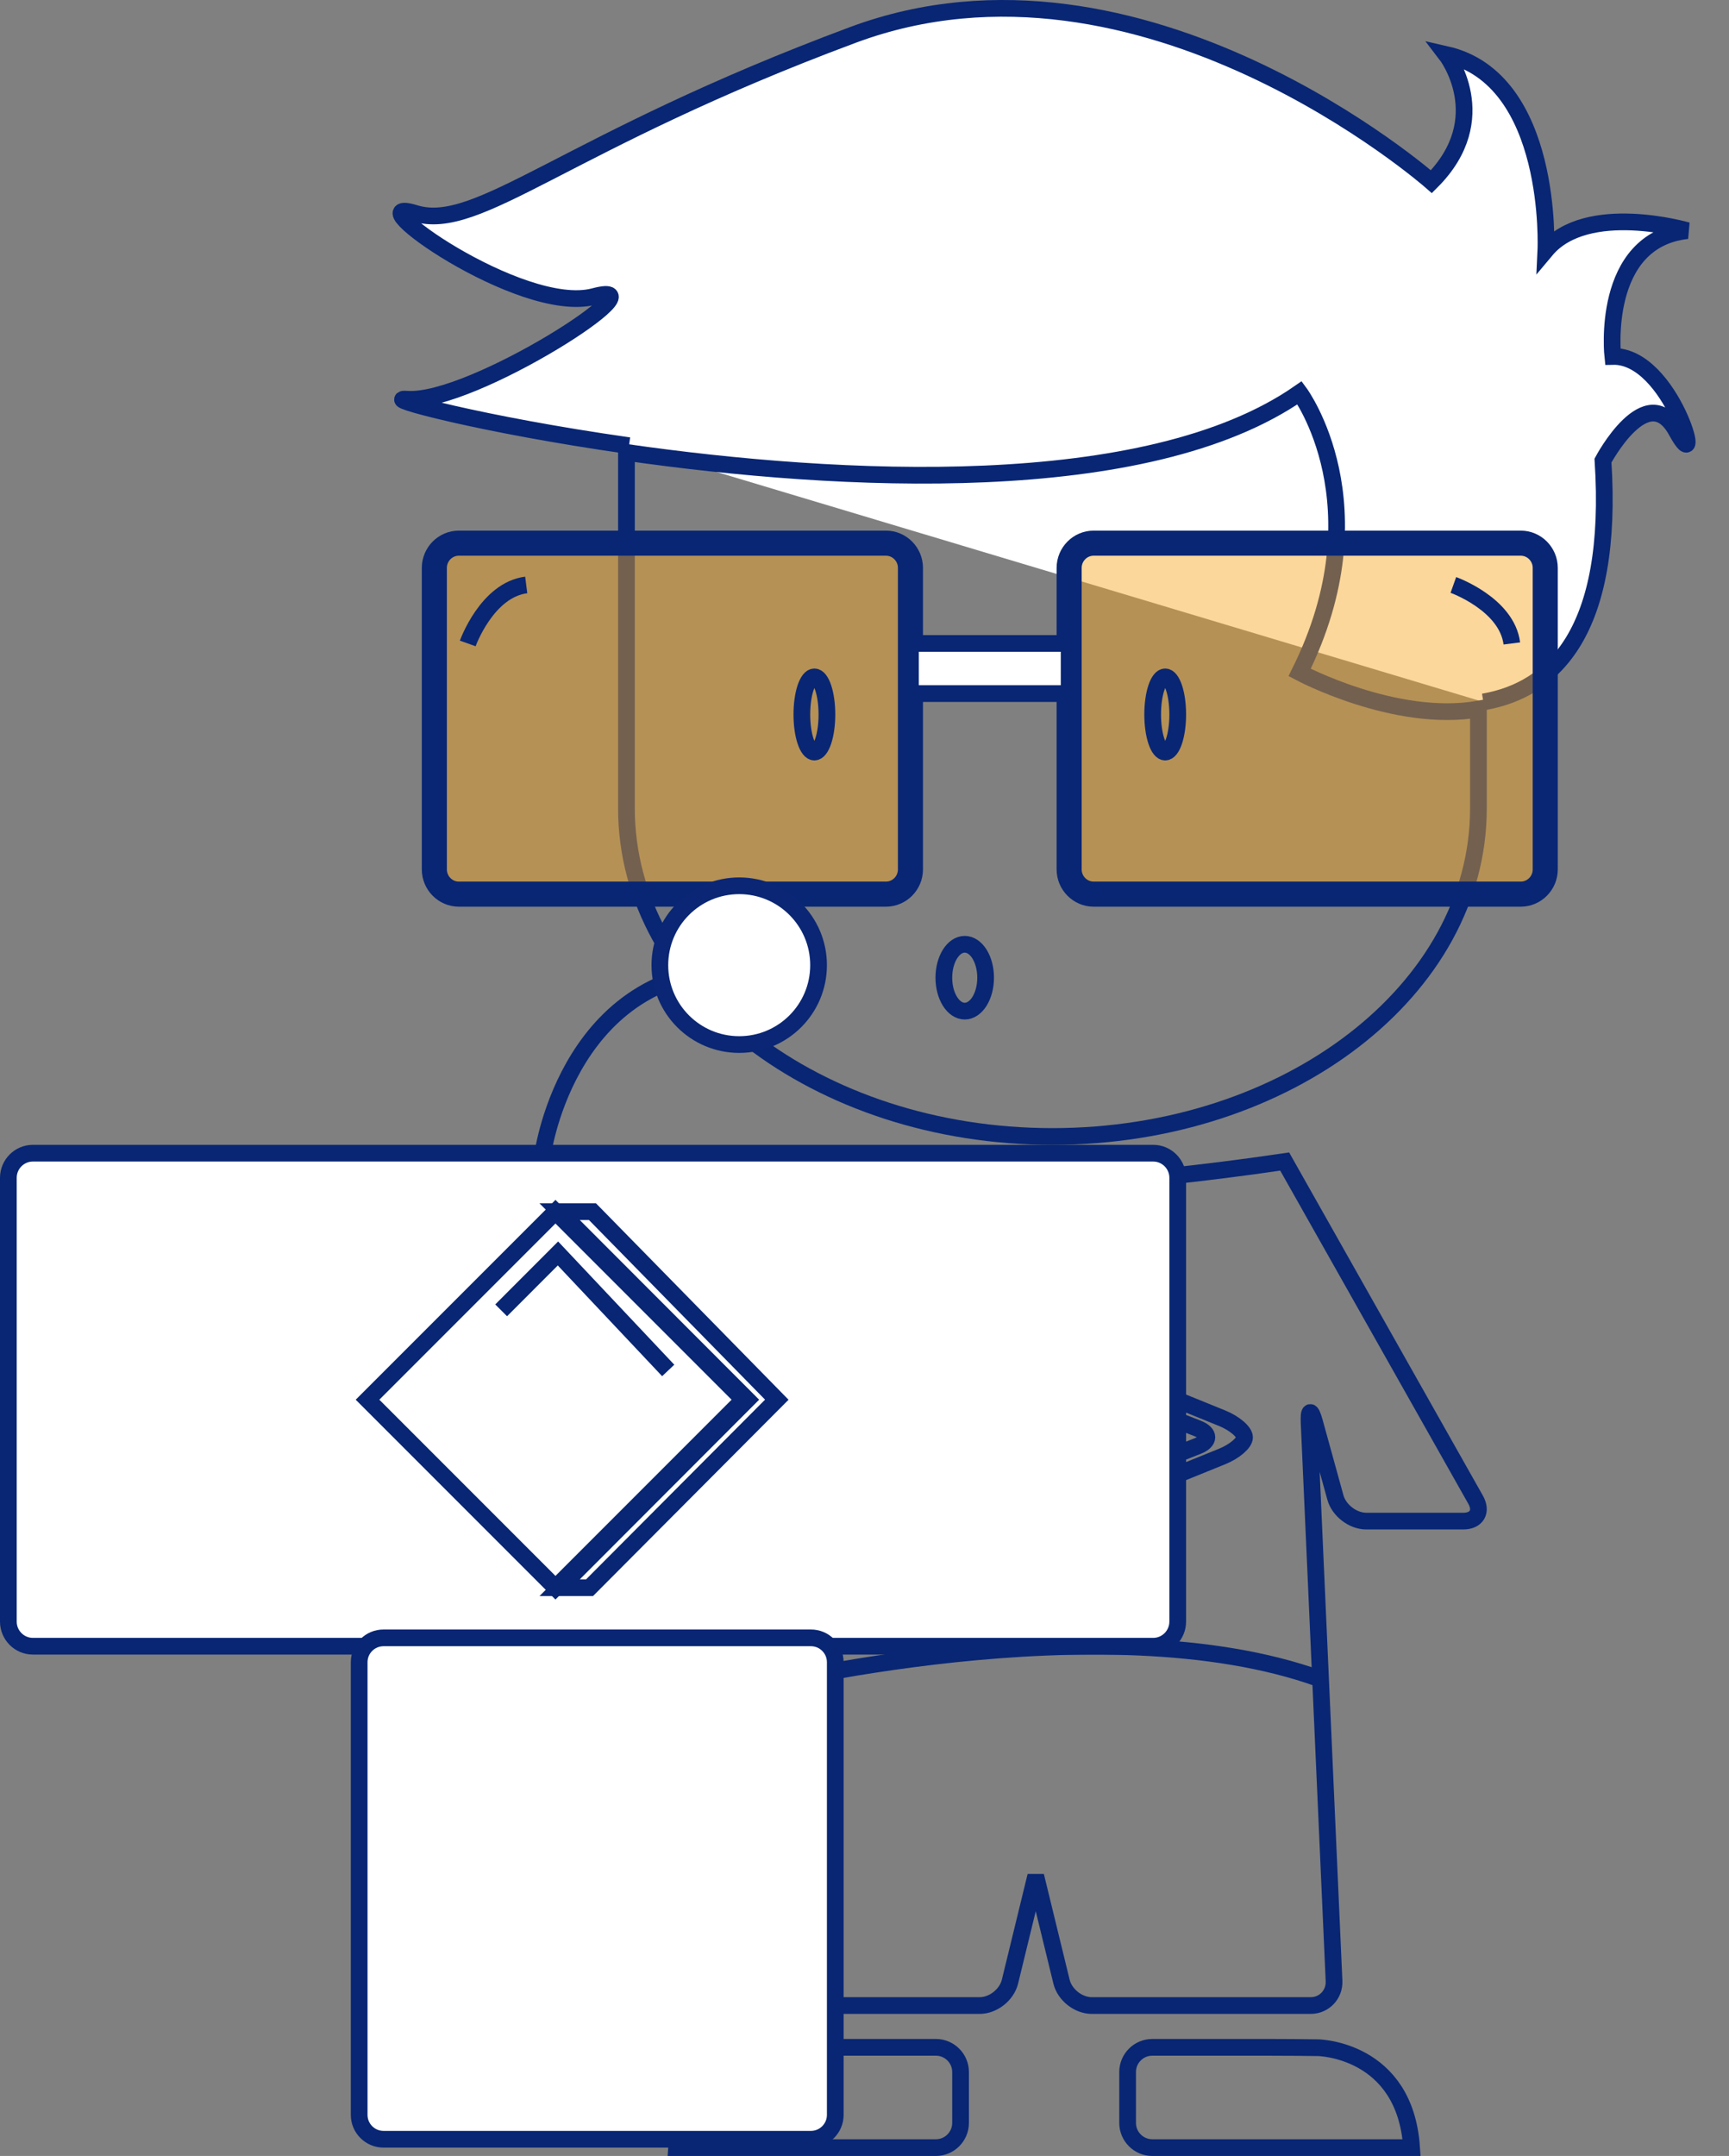 <?xml version="1.0" encoding="UTF-8"?>
<svg width="207px" height="258px" viewBox="0 0 207 258" version="1.1" xmlns="http://www.w3.org/2000/svg" xmlns:xlink="http://www.w3.org/1999/xlink">
    <rect x="0" y="0" width="207" height="258" fill="#808080" stroke="none"/>
    <!-- Generator: Sketch 41.2 (35397) - http://www.bohemiancoding.com/sketch -->
    <title>Page 1</title>
    <desc>Created with Sketch.</desc>
    <defs></defs>
    <g id="homepage" stroke="none" stroke-width="1" fill="none" fill-rule="evenodd">
        <g id="Desktop-HD-Copy-8" transform="translate(-258, -6988)">
            <g id="Page-1" transform="translate(259, 6989)">
                <path d="M123.001,223.487 L119.915,236.145 C119.532,237.715 117.904,239 116.297,239 L90.079,239 C88.472,239 87.216,237.678 87.288,236.064 L90.273,169.269 C90.345,167.654 90.052,167.607 89.622,169.164 L87.127,178.197 C86.697,179.755 85.03,181.029 83.423,181.029 L71.816,181.029 C70.209,181.029 69.542,179.878 70.333,178.471 L91.24,141.32 C92.032,139.913 93.947,139.115 95.496,139.546 C95.496,139.546 111.683,144.053 152.806,138 L175.665,178.473 C176.459,179.879 175.793,181.029 174.186,181.029 L162.579,181.029 C160.972,181.029 159.305,179.755 158.875,178.197 L156.381,169.164 C155.951,167.607 155.658,167.654 155.73,169.269 L158.714,236.064 C158.786,237.678 157.53,239 155.923,239 L129.706,239 C128.098,239 126.47,237.715 126.087,236.145 L123.001,223.487 Z" id="Stroke-1" stroke="#082674" stroke-width="2"></path>
                <path d="M97.098,244 C95.477,244 92.824,244.019 91.203,244.044 C91.203,244.044 80.786,244.197 80,256 L111.052,256 C112.673,256 114,254.672 114,253.049 L114,246.951 C114,245.328 112.673,244 111.052,244 L97.098,244 Z" id="Stroke-3" stroke="#082674" stroke-width="2"></path>
                <path d="M150.902,244 C152.523,244 155.176,244.019 156.797,244.044 C156.797,244.044 167.214,244.197 168,256 L136.948,256 C135.327,256 134,254.672 134,253.049 L134,246.951 C134,245.328 135.327,244 136.948,244 L150.902,244 Z" id="Stroke-5" stroke="#082674" stroke-width="2"></path>
                <path d="M89,201 C89,201 131.01,190.523 157,199.901" id="Stroke-7" stroke="#082674" stroke-width="2"></path>
                <path d="M98,170.993 C98,170.341 99.205,169.318 100.677,168.72 L111.323,164.397 C112.795,163.799 114,163.887 114,164.592 C114,165.298 112.789,166.349 111.31,166.928 L103.606,169.941 C102.126,170.52 102.126,171.468 103.605,172.048 L111.31,175.068 C112.79,175.649 114,176.701 114,177.407 C114,178.114 112.795,178.201 111.323,177.602 L100.677,173.269 C99.205,172.669 98,171.646 98,170.993 Z" id="Stroke-9" stroke="#082674" stroke-width="2"></path>
                <path d="M125.404,159.826 C125.917,158.272 126.846,157 127.468,157 C128.091,157 128.18,158.272 127.666,159.826 L122.597,175.174 C122.083,176.729 121.154,178 120.532,178 C119.909,178 119.82,176.729 120.334,175.174 L125.404,159.826 Z" id="Stroke-11" stroke="#082674" stroke-width="2"></path>
                <path d="M148,171.007 C148,171.666 146.795,172.695 145.322,173.292 L134.678,177.605 C133.205,178.201 132,178.112 132,177.407 C132,176.701 133.21,175.649 134.689,175.068 L142.381,172.048 C143.861,171.467 143.86,170.518 142.381,169.939 L134.69,166.929 C133.21,166.349 132,165.298 132,164.592 C132,163.887 133.205,163.799 134.677,164.397 L145.323,168.719 C146.795,169.317 148,170.347 148,171.007 Z" id="Stroke-13" stroke="#082674" stroke-width="2"></path>
                <path d="M176.598,83 C184.948,81.558 192.249,74.645 190.913,54.115 C190.913,54.115 196.195,44.162 199.716,50.602 C203.237,57.043 199.129,41.49 192.086,41.655 C192.086,41.655 190.546,27.768 201,26.597 C201,26.597 188.974,23.084 184.075,28.939 C184.075,28.939 185.044,8.447 172.132,5.519 C172.132,5.519 178.001,13.131 170.372,20.742 C170.372,20.742 135.745,-9.704 101.119,3.177 C66.493,16.058 56.313,26.867 48.683,24.525 C41.054,22.183 61.328,36.82 70.131,34.478 C78.934,32.136 55.579,47.359 47.705,46.774 C44.486,46.534 56.66,49.828 74.302,52.334" id="Stroke-17" stroke="#082674" stroke-width="2" fill="#FFFFFF"></path>
                <path d="M154.594,79.475 C164.56,59.456 154.594,46 154.594,46 C136.27,58.75 99.435,56.77 74,53.141 L74,95.749 C74,117.426 96.834,135 125,135 C153.167,135 176,117.426 176,95.749 L176,83.857 C166.044,85.585 154.594,79.475 154.594,79.475 Z" id="Stroke-15" stroke="#082674" stroke-width="2"></path>
                <path d="M117,116 C117,118.209 115.881,120 114.5,120 C113.12,120 112,118.209 112,116 C112,113.791 113.12,112 114.5,112 C115.881,112 117,113.791 117,116 Z" id="Stroke-19" stroke="#082674" stroke-width="2"></path>
                <path d="M108,103.042 C108,104.669 106.682,106 105.072,106 L53.928,106 C52.318,106 51,104.669 51,103.042 L51,66.958 C51,65.331 52.318,64 53.928,64 L105.072,64 C106.682,64 108,65.331 108,66.958 L108,103.042 Z" id="Fill-21" fill="#F6A623" opacity="0.453"></path>
                <path d="M108,103.042 C108,104.669 106.682,106 105.072,106 L53.928,106 C52.318,106 51,104.669 51,103.042 L51,66.958 C51,65.331 52.318,64 53.928,64 L105.072,64 C106.682,64 108,65.331 108,66.958 L108,103.042 Z" id="Stroke-23" stroke="#082674" stroke-width="3"></path>
                <path d="M184,103.042 C184,104.669 182.682,106 181.072,106 L129.928,106 C128.318,106 127,104.669 127,103.042 L127,66.958 C127,65.331 128.318,64 129.928,64 L181.072,64 C182.682,64 184,65.331 184,66.958 L184,103.042 Z" id="Fill-25" fill="#F6A623" opacity="0.453"></path>
                <path d="M184,103.042 C184,104.669 182.682,106 181.072,106 L129.928,106 C128.318,106 127,104.669 127,103.042 L127,66.958 C127,65.331 128.318,64 129.928,64 L181.072,64 C182.682,64 184,65.331 184,66.958 L184,103.042 Z" id="Stroke-27" stroke="#082674" stroke-width="3"></path>
                <polygon id="Fill-29" fill="#FFFFFF" points="108 82 127 82 127 76 108 76"></polygon>
                <polygon id="Stroke-31" stroke="#082674" stroke-width="2" points="108 82 127 82 127 76 108 76"></polygon>
                <path d="M140,193.055 C140,194.675 138.682,196 137.071,196 L2.929,196 C1.318,196 0,194.675 0,193.055 L0,139.945 C0,138.325 1.318,137 2.929,137 L137.071,137 C138.682,137 140,138.325 140,139.945 L140,193.055 Z" id="Fill-32" fill="#FFFFFF"></path>
                <path d="M140,193.055 C140,194.675 138.682,196 137.071,196 L2.929,196 C1.318,196 0,194.675 0,193.055 L0,139.945 C0,138.325 1.318,137 2.929,137 L137.071,137 C138.682,137 140,138.325 140,139.945 L140,193.055 Z" id="Stroke-33" stroke="#082674" stroke-width="2"></path>
                <path d="M99,252.091 C99,253.691 97.691,255 96.092,255 L44.908,255 C43.309,255 42,253.691 42,252.091 L42,197.909 C42,196.309 43.309,195 44.908,195 L96.092,195 C97.691,195 99,196.309 99,197.909 L99,252.091 Z" id="Fill-34" fill="#FFFFFF"></path>
                <path d="M99,252.091 C99,253.691 97.691,255 96.092,255 L44.908,255 C43.309,255 42,253.691 42,252.091 L42,197.909 C42,196.309 43.309,195 44.908,195 L96.092,195 C97.691,195 99,196.309 99,197.909 L99,252.091 Z" id="Stroke-35" stroke="#082674" stroke-width="2"></path>
                <polygon id="Stroke-36" stroke="#082674" stroke-width="2" points="65.5 189 43 166.5 65.5 144 88 166.5"></polygon>
                <polyline id="Stroke-37" stroke="#082674" stroke-width="2" points="59 155.806 65.799 149 79 163"></polyline>
                <polygon id="Stroke-38" stroke="#082674" stroke-width="2" points="66 144 69.934 144 92 166.5 69.581 189 66 189 88.474 166.5"></polygon>
                <path d="M64,137 C64,137 67.183,113.87 89,115.043" id="Stroke-39" stroke="#082674" stroke-width="2"></path>
                <path d="M97,114.5 C97,119.747 92.747,124 87.5,124 C82.253,124 78,119.747 78,114.5 C78,109.253 82.253,105 87.5,105 C92.747,105 97,109.253 97,114.5" id="Fill-40" fill="#FFFFFF"></path>
                <path d="M97,114.5 C97,119.747 92.747,124 87.5,124 C82.253,124 78,119.747 78,114.5 C78,109.253 82.253,105 87.5,105 C92.747,105 97,109.253 97,114.5 Z" id="Stroke-41" stroke="#0A2674" stroke-width="2"></path>
                <path d="M140,84.5 C140,86.985 139.329,89 138.5,89 C137.671,89 137,86.985 137,84.5 C137,82.015 137.671,80 138.5,80 C139.329,80 140,82.015 140,84.5 Z" id="Stroke-42" stroke="#082674" stroke-width="2"></path>
                <path d="M98,84.5 C98,86.985 97.329,89 96.5,89 C95.671,89 95,86.985 95,84.5 C95,82.015 95.671,80 96.5,80 C97.329,80 98,82.015 98,84.5 Z" id="Stroke-43" stroke="#082674" stroke-width="2"></path>
                <path d="M55,76 C55,76 57.283,69.598 62,69" id="Stroke-44" stroke="#082674" stroke-width="2"></path>
                <path d="M173,69 C173,69 179.402,71.283 180,76" id="Stroke-45" stroke="#082674" stroke-width="2"></path>
            </g>
        </g>
    </g>
</svg>
